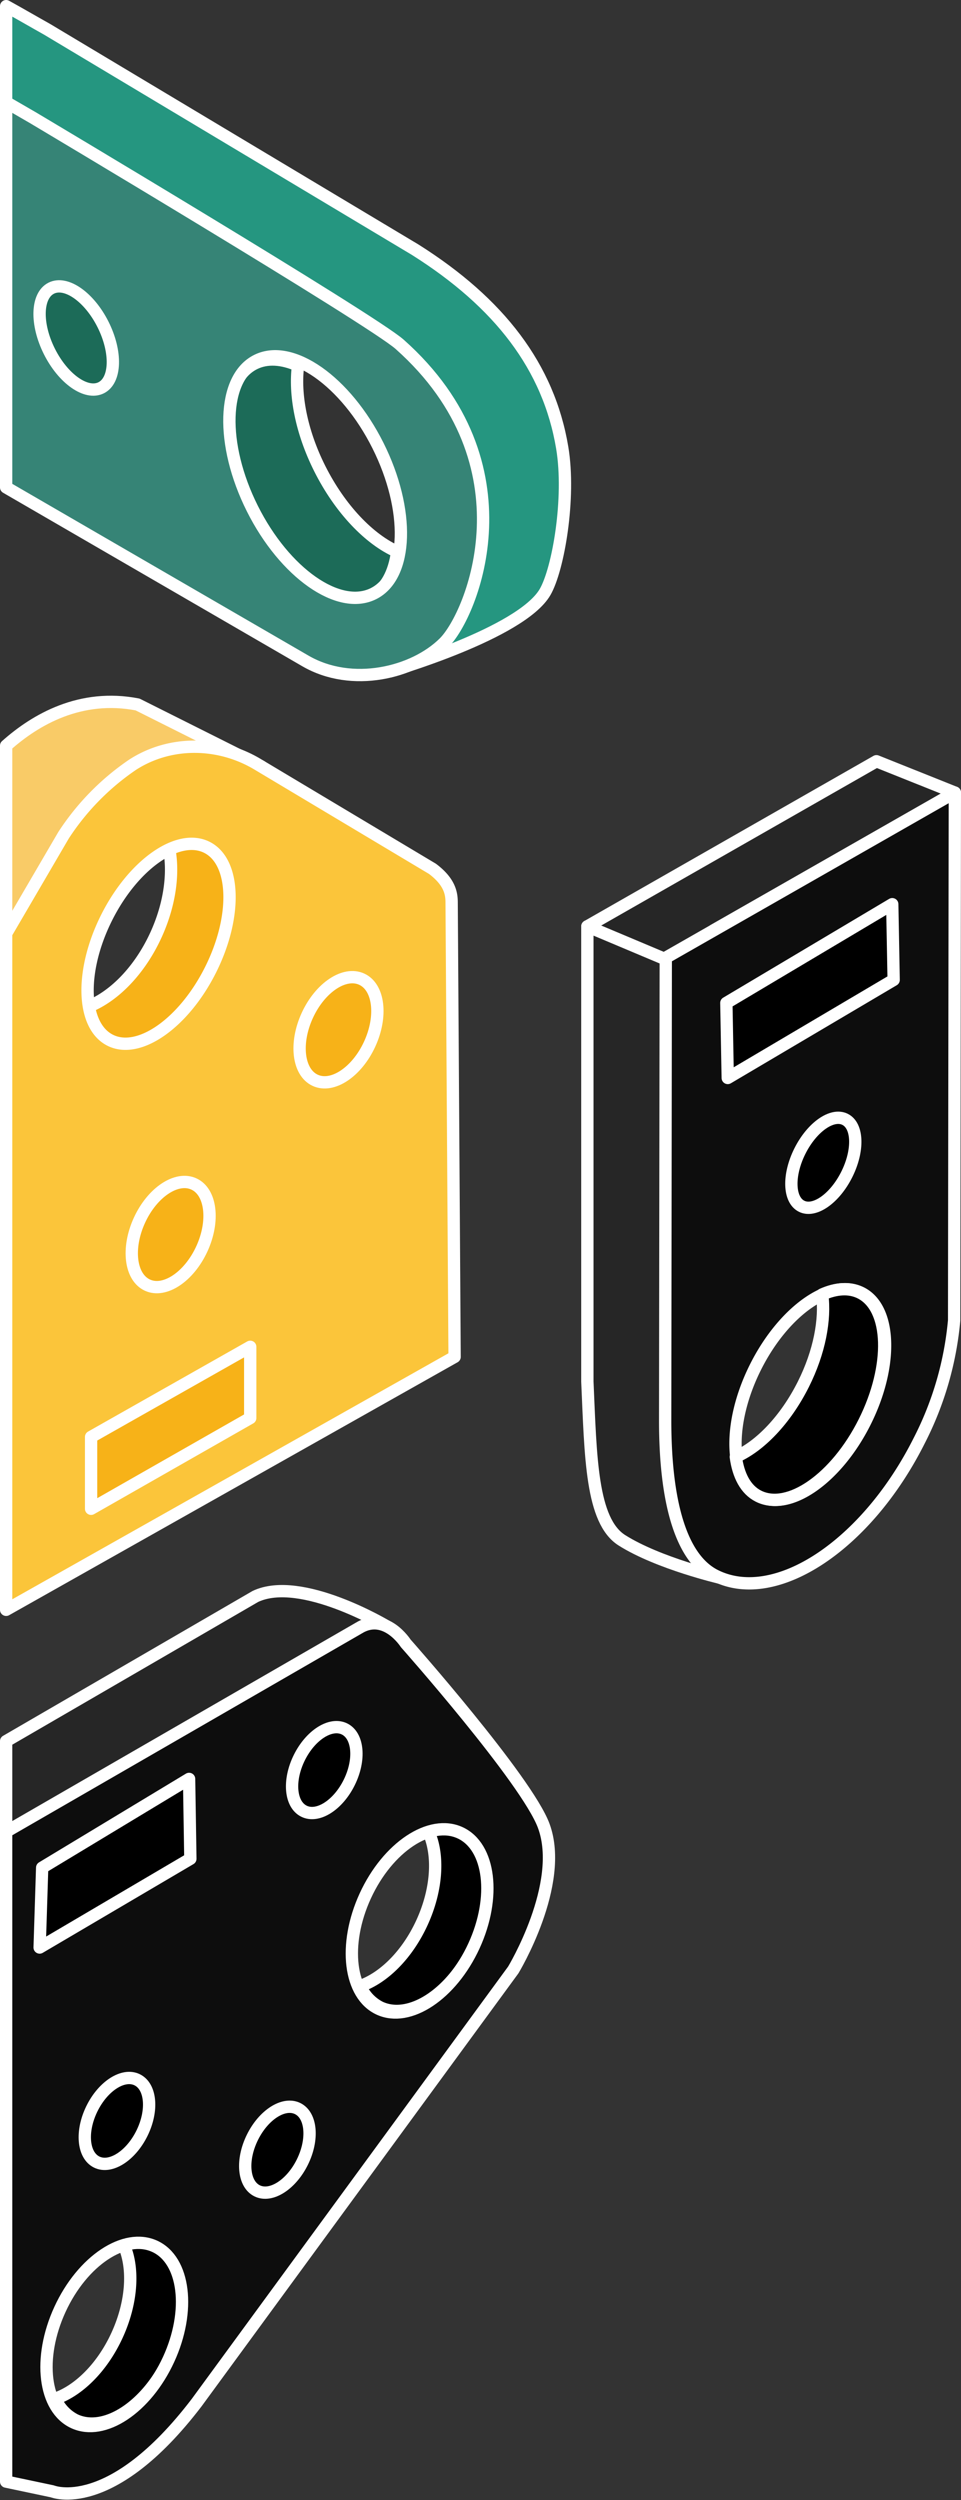 <svg xmlns="http://www.w3.org/2000/svg" width="234.314" height="609.045" viewBox="0 0 234.314 609.045">
  <rect x="0" y="0" width="234.314" height="609.045" fill="#333333" stroke="none"/>
  <g id="Group_25" data-name="Group 25" transform="translate(-540 -74.553)">
    <g id="Group_18" data-name="Group 18">
      <path id="Path_48" data-name="Path 48" d="M772.814,267.641,753.7,260l-70.486,40.226V411.121c.813,18.331.935,33.947,8.438,38.677,8.945,5.64,24.1,9.156,24.1,9.156l-1.721-157.769Z" fill="#262626" stroke="#fff" stroke-linecap="round" stroke-linejoin="round" stroke-width="3"/>
      <line id="Line_3" data-name="Line 3" x2="18.166" y2="7.641" transform="translate(683.217 300.226)" stroke="#fff" stroke-linecap="round" stroke-linejoin="round" stroke-width="3"/>
      <path id="Path_49" data-name="Path 49" d="M772.814,267.641l-70.486,40.226s-.146,112.013-.146,112.7c0,20.616,4.111,33.752,12.2,37.809,14.68,7.362,36.961-7.371,49.767-32.906a79.828,79.828,0,0,0,8.489-29.243Zm-21.89,153.336c-6.859,13.678-18.4,21.768-25.774,18.069s-7.8-17.785-.936-31.463,18.4-21.767,25.774-18.068S757.783,407.3,750.924,420.977Z" fill="#0d0d0d" stroke="#fff" stroke-linecap="round" stroke-linejoin="round" stroke-width="3"/>
      <path id="Path_50" data-name="Path 50" d="M749.773,389.507c-2.689-1.348-5.935-1.1-9.3.389.808,6.083-.65,14.018-4.594,21.882-4.359,8.692-10.6,15.092-16.472,17.68.6,4.5,2.395,8.008,5.53,9.581,7.375,3.7,18.915-4.391,25.774-18.069S757.149,393.206,749.773,389.507Z" stroke="#fff" stroke-linecap="round" stroke-linejoin="round" stroke-width="3"/>
      <path id="Path_51" data-name="Path 51" d="M757.551,294.825l.342,18.443-40.452,23.891-.339-18.278Z" stroke="#fff" stroke-linecap="round" stroke-linejoin="round" stroke-width="3"/>
      <path id="Path_52" data-name="Path 52" d="M746.452,360.684c-2.93,5.843-7.86,9.3-11.011,7.719s-3.331-7.6-.4-13.442,7.86-9.3,11.012-7.72S749.383,354.84,746.452,360.684Z" stroke="#fff" stroke-linecap="round" stroke-linejoin="round" stroke-width="3"/>
    </g>
    <g id="Group_22" data-name="Group 22">
      <path id="Path_53" data-name="Path 53" d="M602.013,163.143c3.083-1.546,6.8-1.256,10.665.446-.925,6.974.746,16.072,5.268,25.089,5,9.965,12.157,17.3,18.886,20.27-.684,5.155-2.746,9.182-6.34,10.985-8.457,4.241-21.687-5.035-29.552-20.717S593.557,167.384,602.013,163.143Z" fill="#1c6b58" stroke="#fff" stroke-linecap="round" stroke-linejoin="round" stroke-width="3"/>
      <g id="Group_21" data-name="Group 21">
        <g id="Group_20" data-name="Group 20">
          <g id="Group_19" data-name="Group 19">
            <path id="Path_54" data-name="Path 54" d="M541.5,109.346V76.053c3.743,2.074,7.141,4.05,9.936,5.612l89.806,53.725c20.513,12.932,32.553,28.54,35.842,48.241,2.046,12.259-.973,29.63-4.18,35.151-5.87,10.1-37.71,19.287-37.71,19.287l11.97-68.878Z" fill="#259680" stroke="#fff" stroke-linecap="round" stroke-linejoin="round" stroke-width="3"/>
          </g>
        </g>
      </g>
      <path id="Path_55" data-name="Path 55" d="M568.226,154.244c4.142,6.294,4.748,13.207,1.354,15.44s-9.5-1.058-13.645-7.352-4.748-13.206-1.354-15.44S564.084,147.95,568.226,154.244Z" fill="#368476" stroke="#fff" stroke-linecap="round" stroke-linejoin="round" stroke-width="3"/>
      <path id="Path_56" data-name="Path 56" d="M541.5,193.292l72.971,42.277c11.357,6.58,26.372,2.917,33.794-4.412,6.928-6.842,21.963-43.591-10.807-72.711-6.8-6.043-89.469-55.238-89.469-55.238L541.5,99.452Zm61.1-30.92c8.456-4.241,21.687,5.034,29.551,20.717s7.384,31.832-1.073,36.074-21.686-5.036-29.55-20.717S594.142,166.613,602.6,162.372Z" fill="#368476" stroke="#fff" stroke-linecap="round" stroke-linejoin="round" stroke-width="3"/>
      <path id="Path_57" data-name="Path 57" d="M552.5,144.755c3.613-1.812,9.266,2.151,12.626,8.851s3.155,13.6-.458,15.412-9.266-2.151-12.626-8.851S548.885,146.567,552.5,144.755Z" fill="#1c6b58" stroke="#fff" stroke-linecap="round" stroke-linejoin="round" stroke-width="3"/>
    </g>
    <g id="Group_23" data-name="Group 23">
      <path id="Path_58" data-name="Path 58" d="M589.534,279.8a12.1,12.1,0,0,0-8.7-.22c1.75,6.23.931,14.6-2.845,22.814-4.286,9.318-11.2,15.844-17.834,17.866,1.15,4.1,3.384,7.287,6.715,8.819,8.4,3.862,20.279-4.038,26.538-17.646S597.931,283.662,589.534,279.8Z" fill="#f7b218" stroke="#fff" stroke-linecap="round" stroke-linejoin="round" stroke-width="3"/>
      <path id="Path_59" data-name="Path 59" d="M573.542,246.172c-13.892-2.693-24.875,3.645-32.042,10.037v53.846l23.294-37.344,38.893-11.446Z" fill="#f9cb67" stroke="#fff" stroke-linecap="round" stroke-linejoin="round" stroke-width="3"/>
      <path id="Path_60" data-name="Path 60" d="M541.5,466.722l109.341-61.617L650.12,294.46c0-2.113-.342-5-4.684-8.255L602.8,260.735c-9.4-5.617-21.316-5.817-30.506.14a60.916,60.916,0,0,0-16.8,17.153L541.5,301.97Zm24.485-168.606c6.509-12.979,17.459-20.655,24.458-17.146s7.4,16.877.888,29.856-17.459,20.655-24.458,17.145S559.476,311.1,565.985,298.116Z" fill="#fbc53a" stroke="#fff" stroke-linecap="round" stroke-linejoin="round" stroke-width="3"/>
      <path id="Path_61" data-name="Path 61" d="M589.212,378.8c-3.13,6.8-9.07,10.754-13.269,8.823s-5.065-9.012-1.935-15.817,9.071-10.754,13.269-8.822S592.342,371.993,589.212,378.8Z" fill="#f7b218" stroke="#fff" stroke-linecap="round" stroke-linejoin="round" stroke-width="3"/>
      <path id="Path_62" data-name="Path 62" d="M630.134,328.91c-3.129,6.8-9.07,10.754-13.269,8.823s-5.065-9.013-1.935-15.817S624,311.162,628.2,313.093,633.264,322.106,630.134,328.91Z" fill="#f7b218" stroke="#fff" stroke-linecap="round" stroke-linejoin="round" stroke-width="3"/>
      <path id="Path_63" data-name="Path 63" d="M562.211,442.109v-17.5l38.8-21.954V420Z" fill="#f7b218" stroke="#fff" stroke-linecap="round" stroke-linejoin="round" stroke-width="3"/>
    </g>
    <g id="Group_24" data-name="Group 24">
      <path id="Path_64" data-name="Path 64" d="M541.5,538.266l102.047-45.955L634.211,470.7s-20.823-12.485-31.941-7.235L541.5,498.716Z" fill="#262626" stroke="#fff" stroke-linecap="round" stroke-linejoin="round" stroke-width="3"/>
      <path id="Path_65" data-name="Path 65" d="M642.873,542.963c-3.627,7.884-9.415,13.482-15.04,15.416a10.379,10.379,0,0,0,4.89,5.207c7.316,3.365,17.667-3.518,23.121-15.373s3.944-24.2-3.372-27.56a10.731,10.731,0,0,0-8.08-.043C647.031,526.136,646.7,534.635,642.873,542.963Z" stroke="#fff" stroke-linecap="round" stroke-linejoin="round" stroke-width="3"/>
      <path id="Path_66" data-name="Path 66" d="M568.525,643.483c-3.627,7.885-9.415,13.482-15.041,15.417a10.389,10.389,0,0,0,4.891,5.207c7.315,3.365,17.667-3.518,23.12-15.374s3.944-24.194-3.371-27.559a10.727,10.727,0,0,0-8.08-.044C572.683,626.657,572.356,635.156,568.525,643.483Z" stroke="#fff" stroke-linecap="round" stroke-linejoin="round" stroke-width="3"/>
      <path id="Path_67" data-name="Path 67" d="M672.576,519.345c-4.135-11.19-33.662-44.47-33.662-44.47s-4.941-7.721-11.426-3.706L541.5,520.777V679.1l11.254,2.372s14.206,5.867,35.2-21.618l77.194-105.4S677.826,533.55,672.576,519.345Zm-91.469,130c-5.454,11.856-15.8,18.738-23.121,15.373s-8.825-15.7-3.371-27.56,15.8-18.738,23.12-15.372S586.56,637.493,581.107,649.349ZM655.558,548.6c-5.454,11.856-15.8,18.739-23.121,15.373s-8.825-15.7-3.372-27.559,15.806-18.739,23.121-15.373S661.011,536.744,655.558,548.6Z" fill="#0d0d0d" stroke="#fff" stroke-linecap="round" stroke-linejoin="round" stroke-width="3"/>
      <ellipse id="Ellipse_9" data-name="Ellipse 9" cx="11.171" cy="6.794" rx="11.171" ry="6.794" transform="translate(596.601 605.259) rotate(-63.744)" stroke="#fff" stroke-linecap="round" stroke-linejoin="round" stroke-width="3"/>
      <ellipse id="Ellipse_10" data-name="Ellipse 10" cx="11.171" cy="6.794" rx="11.171" ry="6.794" transform="translate(557.482 598.248) rotate(-63.744)" stroke="#fff" stroke-linecap="round" stroke-linejoin="round" stroke-width="3"/>
      <ellipse id="Ellipse_11" data-name="Ellipse 11" cx="11.171" cy="6.794" rx="11.171" ry="6.794" transform="translate(608.027 512.78) rotate(-63.744)" stroke="#fff" stroke-linecap="round" stroke-linejoin="round" stroke-width="3"/>
      <path id="Path_68" data-name="Path 68" d="M586.106,507.918l-35.823,21.617-.618,19.456,36.749-21.617Z" stroke="#fff" stroke-linecap="round" stroke-linejoin="round" stroke-width="3"/>
    </g>
  </g>
</svg>
